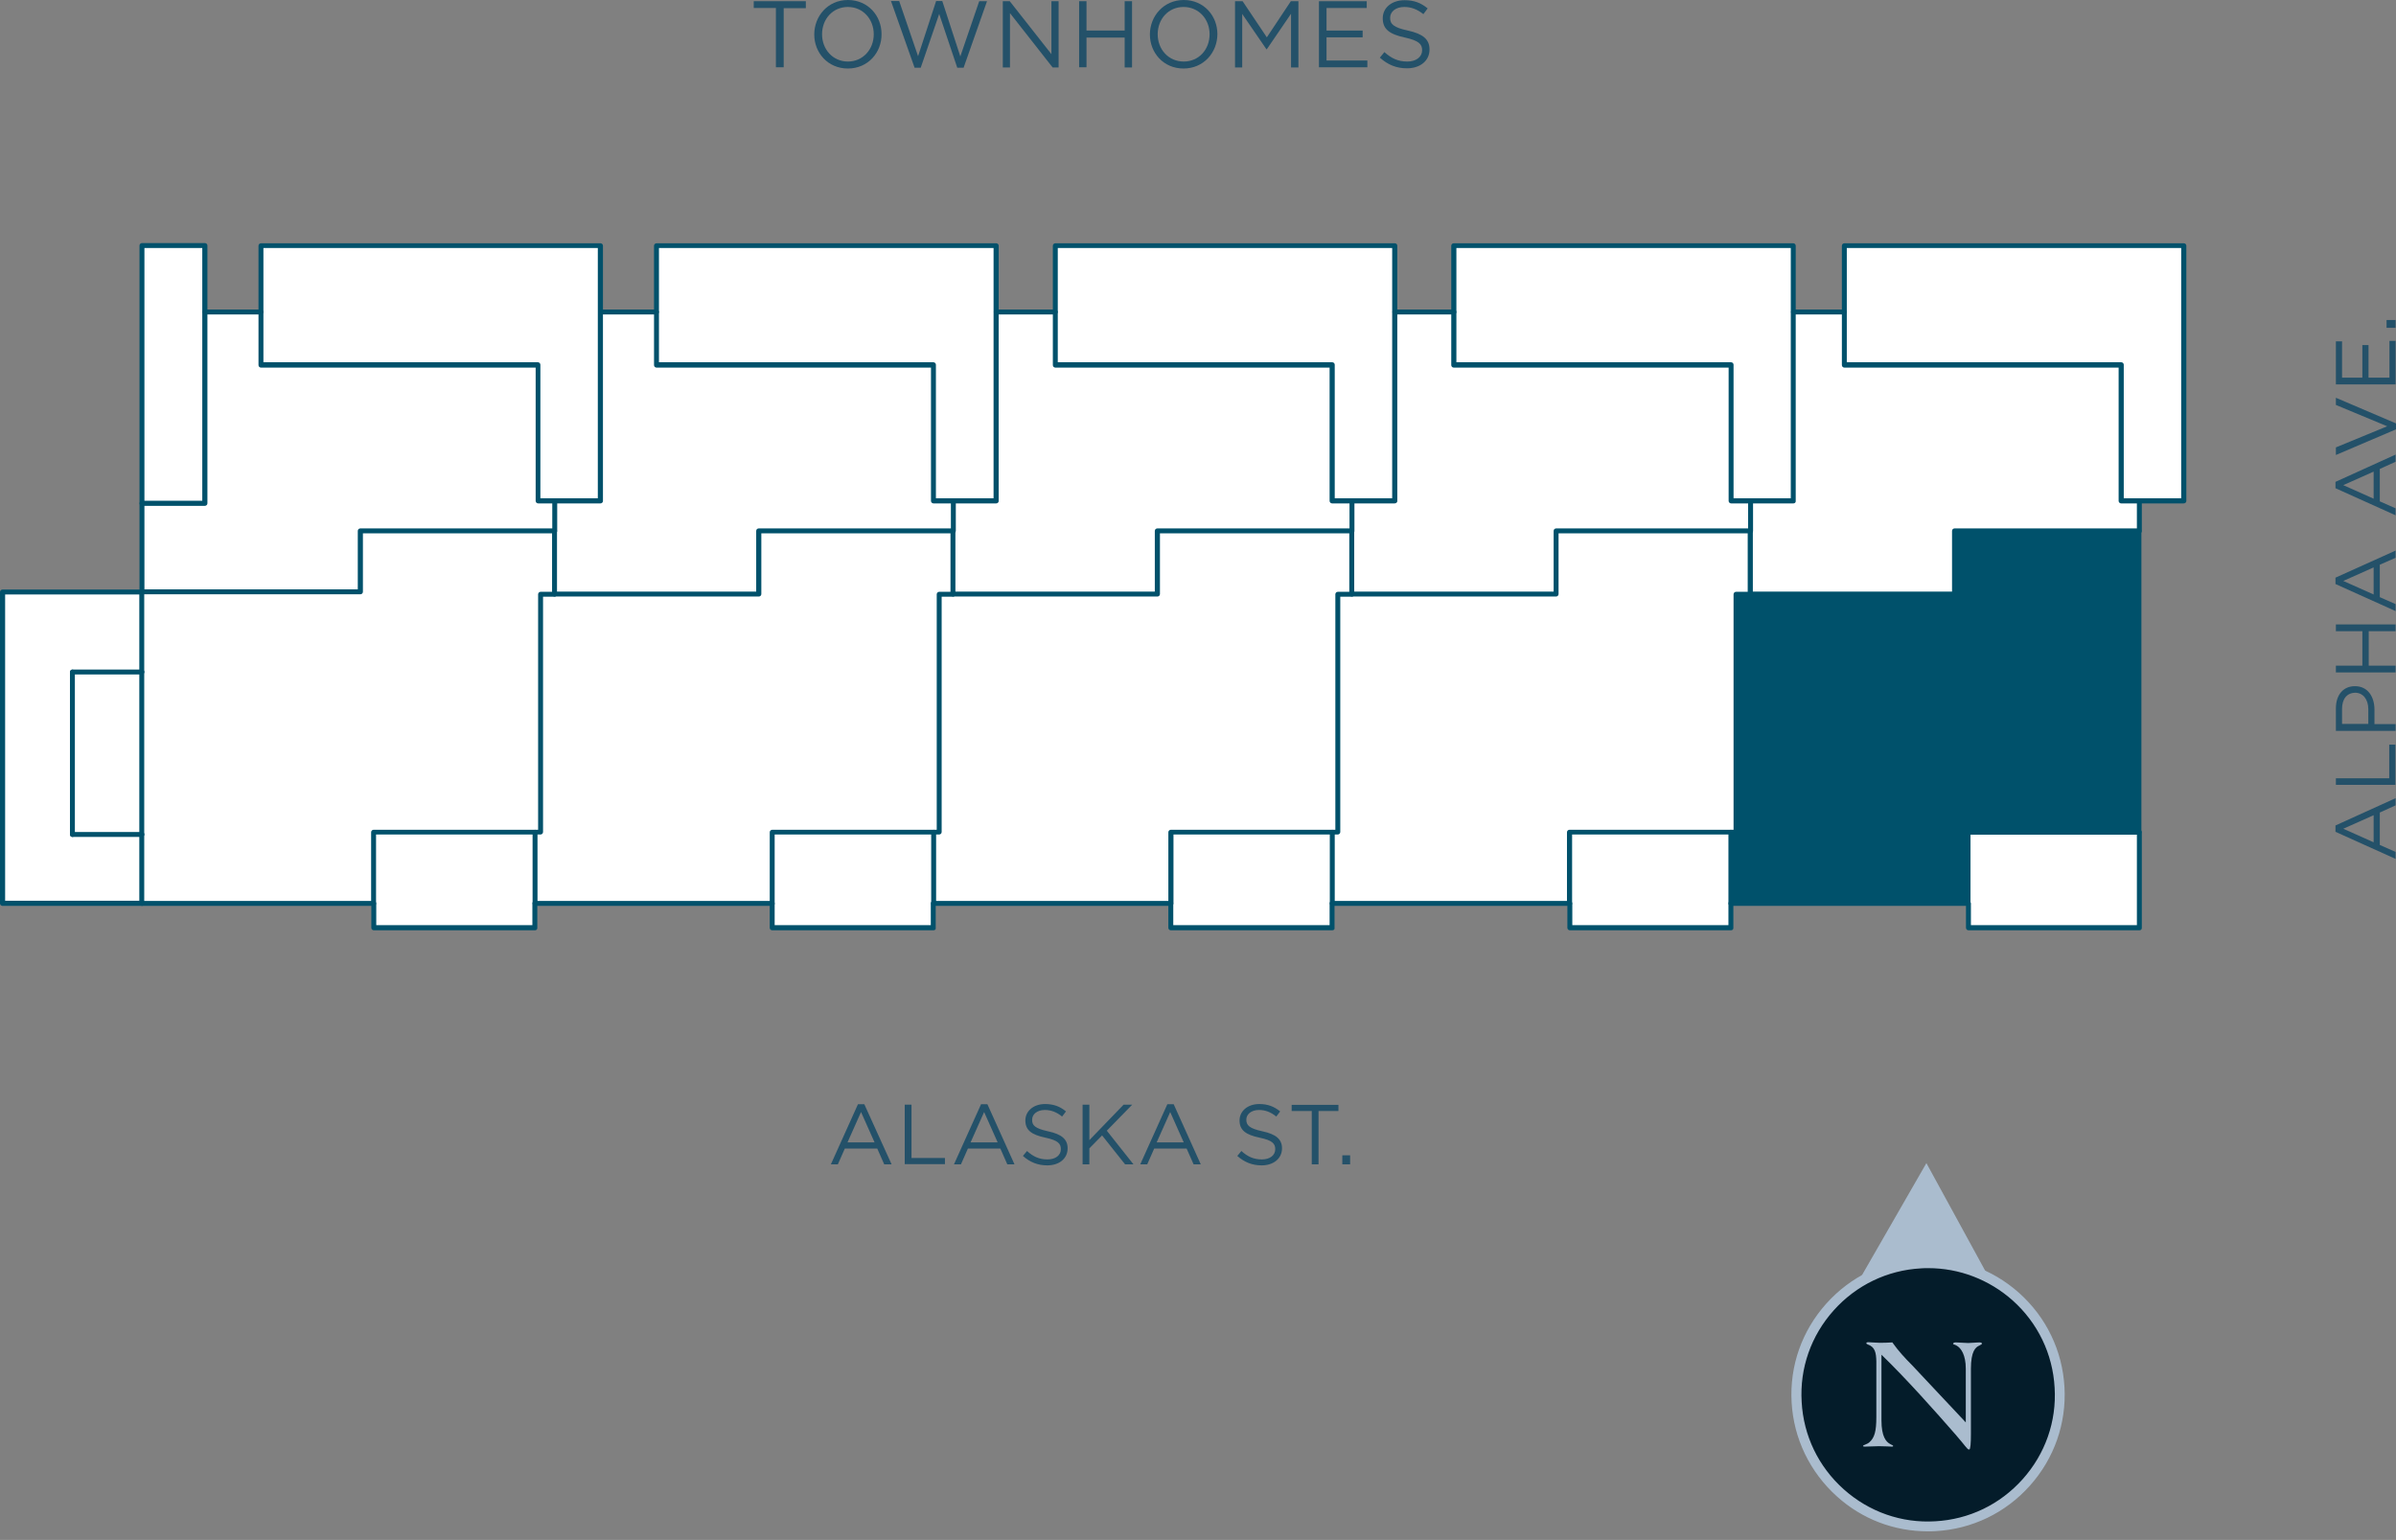 <?xml version="1.0" encoding="utf-8"?>
<!-- Generator: Adobe Illustrator 25.2.0, SVG Export Plug-In . SVG Version: 6.00 Build 0)  -->
<svg version="1.1" id="Layer_1" xmlns="http://www.w3.org/2000/svg" xmlns:xlink="http://www.w3.org/1999/xlink" x="0px" y="0px"
	 viewBox="0 0 116.79 75.07" style="enable-background:new 0 0 116.79 75.07;" xml:space="preserve">
<rect x="0" y="0" width="116.79" height="75.07" fill="#808080" stroke="none"/>
<style type="text/css">
	.st0{fill:#245169;}
	.st1{fill:#FFFFFF;}
	.st2{fill:#00516B;}
	.st3{fill:#AABCCE;}
	.st4{fill:#041C2A;}
	.st5{enable-background:new    ;}
	.st6{clip-path:url(#SVGID_2_);}
</style>
<g>
	<g>
		<g>
			<g>
				<path class="st0" d="M38.19,3.28h-0.37V0.39h-1.08V0.06h2.54v0.34h-1.08V3.28z"/>
				<path class="st0" d="M41.33,3.34c-0.98,0-1.64-0.77-1.64-1.66S40.35,0,41.33,0s1.64,0.77,1.64,1.66
					C42.98,2.56,42.31,3.34,41.33,3.34z M41.33,0.34c-0.74,0-1.26,0.59-1.26,1.33S40.6,3,41.33,3s1.26-0.59,1.26-1.33
					S42.06,0.34,41.33,0.34z"/>
				<path class="st0" d="M45.63,0.05h0.3l0.88,2.7l0.92-2.69h0.38L46.97,3.3h-0.31l-0.88-2.62L44.88,3.3h-0.3l-1.15-3.25h0.4
					l0.92,2.69L45.63,0.05z"/>
				<path class="st0" d="M51.24,0.06h0.36v3.23h-0.29l-2.08-2.65v2.65h-0.35V0.06h0.34l2.03,2.58V0.06z"/>
				<path class="st0" d="M52.96,1.83v1.45H52.6V0.06h0.36v1.43h1.86V0.06h0.36v3.23h-0.36V1.83H52.96z"/>
				<path class="st0" d="M57.69,3.34c-0.98,0-1.64-0.77-1.64-1.66S56.72,0,57.7,0s1.64,0.77,1.64,1.66
					C59.34,2.56,58.67,3.34,57.69,3.34z M57.69,0.34c-0.74,0-1.26,0.59-1.26,1.33S56.96,3,57.7,3s1.26-0.59,1.26-1.33
					S58.43,0.34,57.69,0.34z"/>
				<path class="st0" d="M61.75,2.4h-0.02l-1.18-1.72v2.61H60.2V0.06h0.37l1.18,1.76l1.17-1.76h0.37v3.23h-0.36V0.67L61.75,2.4z"/>
				<path class="st0" d="M66.63,0.39h-1.97v1.1h1.76v0.33h-1.76v1.13h1.99v0.33h-2.36V0.06h2.33V0.39z"/>
				<path class="st0" d="M68.63,1.49c0.72,0.16,1.05,0.42,1.05,0.92c0,0.56-0.46,0.92-1.1,0.92c-0.51,0-0.93-0.17-1.32-0.52
					l0.22-0.27C67.83,2.85,68.15,3,68.6,3c0.43,0,0.72-0.23,0.72-0.55c0-0.3-0.16-0.47-0.84-0.62c-0.74-0.16-1.08-0.4-1.08-0.94
					c0-0.52,0.45-0.88,1.06-0.88c0.47,0,0.8,0.13,1.13,0.4l-0.21,0.28c-0.3-0.24-0.6-0.35-0.93-0.35c-0.42,0-0.69,0.23-0.69,0.53
					C67.76,1.17,67.92,1.34,68.63,1.49z"/>
			</g>
			<g>
				<path class="st0" d="M43.46,56.76H43.1l-0.34-0.77h-1.58l-0.34,0.77H40.5l1.32-2.93h0.31L43.46,56.76z M41.97,54.21l-0.66,1.48
					h1.32L41.97,54.21z"/>
				<path class="st0" d="M44.1,53.85h0.33v2.6h1.63v0.3H44.1V53.85z"/>
				<path class="st0" d="M49.45,56.76H49.1l-0.34-0.77h-1.58l-0.34,0.77H46.5l1.32-2.93h0.31L49.45,56.76z M47.97,54.21l-0.66,1.48
					h1.32L47.97,54.21z"/>
				<path class="st0" d="M51.09,55.15c0.65,0.14,0.95,0.38,0.95,0.83c0,0.5-0.41,0.83-0.99,0.83c-0.46,0-0.84-0.15-1.19-0.46
					l0.2-0.24c0.3,0.27,0.59,0.41,1,0.41c0.39,0,0.65-0.2,0.65-0.5c0-0.27-0.14-0.43-0.75-0.56c-0.67-0.14-0.98-0.36-0.98-0.84
					c0-0.46,0.4-0.8,0.96-0.8c0.42,0,0.73,0.12,1.02,0.36l-0.19,0.25c-0.27-0.22-0.54-0.32-0.84-0.32c-0.38,0-0.62,0.21-0.62,0.47
					C50.3,54.86,50.45,55.01,51.09,55.15z"/>
				<path class="st0" d="M55.25,56.76h-0.41l-1.12-1.41l-0.62,0.63v0.78h-0.33v-2.91h0.33v1.73l1.67-1.73h0.42l-1.24,1.27
					L55.25,56.76z"/>
				<path class="st0" d="M58.53,56.76h-0.35l-0.34-0.77h-1.58l-0.34,0.77h-0.34l1.32-2.93h0.31L58.53,56.76z M57.04,54.21
					l-0.66,1.48h1.32L57.04,54.21z"/>
				<path class="st0" d="M61.54,55.15c0.65,0.14,0.95,0.38,0.95,0.83c0,0.5-0.42,0.83-0.99,0.83c-0.46,0-0.84-0.15-1.19-0.46
					l0.2-0.24c0.3,0.27,0.59,0.41,1,0.41c0.39,0,0.65-0.2,0.65-0.5c0-0.27-0.14-0.43-0.76-0.56c-0.67-0.14-0.98-0.36-0.98-0.84
					c0-0.46,0.4-0.8,0.96-0.8c0.42,0,0.72,0.12,1.02,0.36l-0.19,0.25c-0.27-0.22-0.54-0.32-0.84-0.32c-0.38,0-0.62,0.21-0.62,0.47
					C60.75,54.86,60.9,55.01,61.54,55.15z"/>
				<path class="st0" d="M64.27,56.76h-0.33v-2.6h-0.98v-0.3h2.28v0.3h-0.97V56.76z"/>
				<path class="st0" d="M65.43,56.76v-0.44h0.38v0.44H65.43z"/>
			</g>
			<g>
				<path class="st0" d="M116.77,38.91v0.35L116,39.61v1.58l0.77,0.34v0.34l-2.93-1.32v-0.31L116.77,38.91z M114.22,40.4l1.48,0.66
					v-1.32L114.22,40.4z"/>
				<path class="st0" d="M113.86,38.27v-0.33h2.6V36.3h0.3v1.96H113.86z"/>
				<path class="st0" d="M115.74,34.59v0.71h1.03v0.33h-2.91v-1.09c0-0.66,0.35-1.09,0.93-1.09
					C115.42,33.45,115.74,33.97,115.74,34.59z M114.16,34.56v0.73h1.28v-0.72c0-0.48-0.26-0.8-0.64-0.8
					C114.38,33.78,114.16,34.09,114.16,34.56z"/>
				<path class="st0" d="M115.46,32.45h1.31v0.33h-2.91v-0.33h1.29v-1.68h-1.29v-0.33h2.91v0.33h-1.31V32.45z"/>
				<path class="st0" d="M116.77,26.84v0.35L116,27.53v1.58l0.77,0.34v0.34l-2.93-1.32v-0.31L116.77,26.84z M114.22,28.32l1.48,0.66
					v-1.32L114.22,28.32z"/>
				<path class="st0" d="M116.77,22.16v0.35L116,22.86v1.58l0.77,0.34v0.34l-2.93-1.32v-0.31L116.77,22.16z M114.22,23.65l1.48,0.66
					v-1.32L114.22,23.65z"/>
				<path class="st0" d="M113.86,19.74v-0.35l2.93,1.25v0.29l-2.93,1.25v-0.37l2.5-1.03L113.86,19.74z"/>
				<path class="st0" d="M114.16,16.64v1.77h0.99v-1.59h0.3v1.59h1.02v-1.79h0.3v2.12h-2.91v-2.1H114.16z"/>
				<path class="st0" d="M116.77,15.98h-0.44v-0.38h0.44V15.98z"/>
			</g>
			<g>
				<g>
					<polygon class="st1" points="89.89,11.97 89.89,15.21 87.41,15.21 87.41,11.97 70.86,11.97 70.86,15.21 67.98,15.21 
						67.98,11.97 51.43,11.97 51.43,15.21 48.55,15.21 48.55,11.97 31.99,11.97 31.99,15.21 29.26,15.21 29.26,11.97 12.71,11.97 
						12.71,15.21 9.98,15.21 9.98,11.97 6.91,11.97 6.91,24.54 6.91,28.86 0.12,28.86 0.12,44.04 6.91,44.04 7.6,44.04 18.21,44.04 
						18.21,45.23 26.07,45.23 26.07,44.04 37.64,44.04 37.64,45.23 45.5,45.23 45.5,44.04 57.07,44.04 57.07,45.23 64.94,45.23 
						64.94,44.04 76.51,44.04 76.51,45.23 84.37,45.23 84.37,44.04 95.94,44.04 95.94,45.23 104.28,45.23 104.28,40.57 
						104.28,25.88 104.28,24.42 106.44,24.42 106.44,11.97 					"/>
				</g>
				<g>
					<polygon class="st2" points="104.29,25.88 104.29,40.57 95.95,40.57 95.95,44.04 84.38,44.04 84.38,40.57 84.65,40.57 
						84.65,28.97 85.34,28.97 95.3,28.97 95.3,25.88 					"/>
				</g>
				<g>
					<polygon class="st1" points="85.33,25.88 85.33,28.97 84.64,28.97 84.64,40.57 84.37,40.57 76.51,40.57 76.51,44.04 
						64.94,44.04 64.94,40.57 65.21,40.57 65.21,28.97 65.9,28.97 75.86,28.97 75.86,25.88 					"/>
				</g>
				<g>
					<polygon class="st1" points="65.91,25.88 65.91,28.97 65.22,28.97 65.22,40.57 64.95,40.57 57.08,40.57 57.08,44.04 
						45.51,44.04 45.51,40.57 45.79,40.57 45.79,28.97 46.47,28.97 56.43,28.97 56.43,25.88 					"/>
				</g>
				<g>
					<polygon class="st1" points="46.47,25.88 46.47,28.97 45.79,28.97 45.79,40.57 45.51,40.57 37.65,40.57 37.65,44.04 
						26.08,44.04 26.08,40.57 26.36,40.57 26.36,28.97 27.04,28.97 37,28.97 37,25.88 					"/>
				</g>
				<g>
					<polygon class="st1" points="27.04,25.88 27.04,28.97 26.36,28.97 26.36,40.57 26.08,40.57 18.22,40.57 18.22,44.04 
						7.61,44.04 6.92,44.04 6.92,40.68 6.92,32.76 6.92,28.86 17.57,28.86 17.57,25.88 					"/>
				</g>
				<g>
					<path class="st2" d="M104.28,26c-0.07,0-0.12-0.06-0.12-0.12v-1.46c0-0.07,0.06-0.12,0.12-0.12s0.12,0.06,0.12,0.12v1.46
						C104.41,25.95,104.35,26,104.28,26z"/>
				</g>
				<g>
					<path class="st2" d="M85.33,26c-0.07,0-0.12-0.06-0.12-0.12v-1.46c0-0.07,0.06-0.12,0.12-0.12s0.12,0.06,0.12,0.12v1.46
						C85.46,25.95,85.4,26,85.33,26z"/>
				</g>
				<g>
					<path class="st2" d="M65.9,26c-0.07,0-0.12-0.06-0.12-0.12v-1.46c0-0.07,0.06-0.12,0.12-0.12s0.12,0.06,0.12,0.12v1.46
						C66.03,25.95,65.97,26,65.9,26z"/>
				</g>
				<g>
					<path class="st2" d="M46.47,26c-0.07,0-0.12-0.06-0.12-0.12v-1.46c0-0.07,0.06-0.12,0.12-0.12s0.12,0.06,0.12,0.12v1.46
						C46.59,25.95,46.53,26,46.47,26z"/>
				</g>
				<g>
					<path class="st2" d="M27.04,26c-0.07,0-0.12-0.06-0.12-0.12v-1.46c0-0.07,0.06-0.12,0.12-0.12s0.12,0.06,0.12,0.12v1.46
						C27.16,25.95,27.1,26,27.04,26z"/>
				</g>
				<g>
					<path class="st2" d="M6.92,28.98c-0.07,0-0.12-0.06-0.12-0.12v-4.32c0-0.07,0.06-0.12,0.12-0.12s0.12,0.06,0.12,0.12v4.32
						C7.04,28.93,6.98,28.98,6.92,28.98z"/>
				</g>
				<g>
					<path class="st2" d="M12.72,15.33H9.99c-0.07,0-0.12-0.06-0.12-0.12s0.06-0.12,0.12-0.12h2.73c0.07,0,0.12,0.06,0.12,0.12
						S12.78,15.33,12.72,15.33z"/>
				</g>
				<g>
					<path class="st2" d="M32,15.33h-2.73c-0.07,0-0.12-0.06-0.12-0.12s0.06-0.12,0.12-0.12H32c0.07,0,0.12,0.06,0.12,0.12
						S32.06,15.33,32,15.33z"/>
				</g>
				<g>
					<path class="st2" d="M51.44,15.33h-2.88c-0.07,0-0.12-0.06-0.12-0.12s0.06-0.12,0.12-0.12h2.88c0.07,0,0.12,0.06,0.12,0.12
						S51.5,15.33,51.44,15.33z"/>
				</g>
				<g>
					<path class="st2" d="M70.87,15.33h-2.88c-0.07,0-0.12-0.06-0.12-0.12s0.06-0.12,0.12-0.12h2.88c0.07,0,0.12,0.06,0.12,0.12
						S70.94,15.33,70.87,15.33z"/>
				</g>
				<g>
					<path class="st2" d="M89.9,15.33h-2.48c-0.07,0-0.12-0.06-0.12-0.12s0.06-0.12,0.12-0.12h2.48c0.07,0,0.12,0.06,0.12,0.12
						S89.96,15.33,89.9,15.33z"/>
				</g>
				<g>
					<path class="st2" d="M26.08,45.35h-7.86c-0.07,0-0.12-0.06-0.12-0.12v-1.19c0-0.07,0.06-0.12,0.12-0.12s0.12,0.06,0.12,0.12
						v1.06h7.61v-1.06c0-0.07,0.06-0.12,0.12-0.12s0.12,0.06,0.12,0.12v1.19C26.2,45.3,26.14,45.35,26.08,45.35z"/>
				</g>
				<g>
					<path class="st2" d="M45.5,45.35h-7.86c-0.07,0-0.12-0.06-0.12-0.12v-1.19c0-0.07,0.06-0.12,0.12-0.12s0.12,0.06,0.12,0.12
						v1.06h7.61v-1.06c0-0.07,0.06-0.12,0.12-0.12s0.12,0.06,0.12,0.12v1.19C45.63,45.3,45.57,45.35,45.5,45.35z"/>
				</g>
				<g>
					<path class="st2" d="M64.94,45.35h-7.87c-0.07,0-0.12-0.06-0.12-0.12v-1.19c0-0.07,0.06-0.12,0.12-0.12s0.12,0.06,0.12,0.12
						v1.06h7.62v-1.06c0-0.07,0.06-0.12,0.12-0.12s0.12,0.06,0.12,0.12v1.19C65.07,45.3,65.01,45.35,64.94,45.35z"/>
				</g>
				<g>
					<path class="st2" d="M84.38,45.35h-7.86c-0.07,0-0.12-0.06-0.12-0.12v-1.19c0-0.07,0.06-0.12,0.12-0.12s0.12,0.06,0.12,0.12
						v1.06h7.61v-1.06c0-0.07,0.06-0.12,0.12-0.12s0.12,0.06,0.12,0.12v1.19C84.5,45.3,84.44,45.35,84.38,45.35z"/>
				</g>
				<g>
					<path class="st2" d="M104.29,45.35h-8.34c-0.07,0-0.12-0.06-0.12-0.12v-1.19c0-0.07,0.06-0.12,0.12-0.12s0.12,0.06,0.12,0.12
						v1.06h8.09v-4.54c0-0.07,0.06-0.12,0.12-0.12s0.12,0.06,0.12,0.12v4.66C104.41,45.3,104.35,45.35,104.29,45.35z"/>
				</g>
				<g>
					<path class="st2" d="M48.56,24.54H45.5c-0.07,0-0.12-0.06-0.12-0.12v-6.5H32c-0.07,0-0.12-0.06-0.12-0.12v-5.82
						c0-0.07,0.06-0.12,0.12-0.12h16.56c0.07,0,0.12,0.06,0.12,0.12v12.45C48.68,24.49,48.62,24.54,48.56,24.54z M45.63,24.29h2.8
						v-12.2H32.12v5.57H45.5c0.07,0,0.12,0.06,0.12,0.12V24.29z"/>
				</g>
				<g>
					<path class="st2" d="M67.98,24.54h-3.05c-0.07,0-0.12-0.06-0.12-0.12v-6.5H51.44c-0.07,0-0.12-0.06-0.12-0.12v-5.82
						c0-0.07,0.06-0.12,0.12-0.12h16.55c0.07,0,0.12,0.06,0.12,0.12v12.45C68.11,24.49,68.05,24.54,67.98,24.54z M65.06,24.29h2.8
						v-12.2h-16.3v5.57h13.38c0.07,0,0.12,0.06,0.12,0.12V24.29z"/>
				</g>
				<g>
					<path class="st2" d="M87.42,24.54h-3.04c-0.07,0-0.12-0.06-0.12-0.12v-6.5H70.86c-0.07,0-0.12-0.06-0.12-0.12v-5.82
						c0-0.07,0.06-0.12,0.12-0.12h16.55c0.07,0,0.12,0.06,0.12,0.12v12.45C87.54,24.49,87.48,24.54,87.42,24.54z M84.5,24.29h2.79
						v-12.2h-16.3v5.57h13.39c0.07,0,0.12,0.06,0.12,0.12V24.29z"/>
				</g>
				<g>
					<path class="st2" d="M106.44,24.54h-3.05c-0.07,0-0.12-0.06-0.12-0.12v-6.5H89.9c-0.07,0-0.12-0.06-0.12-0.12v-5.82
						c0-0.07,0.06-0.12,0.12-0.12h16.55c0.07,0,0.12,0.06,0.12,0.12v12.45C106.57,24.49,106.51,24.54,106.44,24.54z M103.52,24.29
						h2.8v-12.2h-16.3v5.57h13.38c0.07,0,0.12,0.06,0.12,0.12V24.29z"/>
				</g>
				<g>
					<path class="st2" d="M29.27,24.54h-3.04c-0.07,0-0.12-0.06-0.12-0.12v-6.5H12.72c-0.07,0-0.12-0.06-0.12-0.12v-5.82
						c0-0.07,0.06-0.12,0.12-0.12h16.55c0.07,0,0.12,0.06,0.12,0.12v12.45C29.39,24.49,29.33,24.54,29.27,24.54z M26.35,24.29h2.79
						v-12.2h-16.3v5.57h13.38c0.07,0,0.12,0.06,0.12,0.12V24.29z"/>
				</g>
				<g>
					<path class="st2" d="M9.98,24.66H6.92c-0.07,0-0.12-0.06-0.12-0.12V11.97c0-0.07,0.06-0.12,0.12-0.12h3.07
						c0.07,0,0.12,0.06,0.12,0.12v12.57C10.11,24.61,10.05,24.66,9.98,24.66z M7.04,24.41h2.82V12.09H7.04V24.41z"/>
				</g>
				<g>
					<path class="st2" d="M6.92,32.88H3.53c-0.07,0-0.12-0.06-0.12-0.12s0.06-0.12,0.12-0.12h3.39c0.07,0,0.12,0.06,0.12,0.12
						S6.98,32.88,6.92,32.88z"/>
				</g>
				<g>
					<path class="st2" d="M6.92,40.8H3.53c-0.07,0-0.12-0.06-0.12-0.12s0.06-0.12,0.12-0.12h3.39c0.07,0,0.12,0.06,0.12,0.12
						S6.98,40.8,6.92,40.8z"/>
				</g>
				<g>
					<path class="st2" d="M95.94,44.16H84.37c-0.07,0-0.12-0.06-0.12-0.12v-3.47c0-0.07,0.06-0.12,0.12-0.12s0.12,0.06,0.12,0.12
						v3.35h11.32v-3.35c0-0.07,0.06-0.12,0.12-0.12h8.21V26h-8.74v2.96c0,0.07-0.06,0.12-0.12,0.12h-9.96
						c-0.07,0-0.12-0.06-0.12-0.12s0.06-0.12,0.12-0.12h9.83v-2.96c0-0.07,0.06-0.12,0.12-0.12h8.99c0.07,0,0.12,0.06,0.12,0.12
						v14.69c0,0.07-0.06,0.12-0.12,0.12h-8.21v3.35C96.07,44.11,96.01,44.16,95.94,44.16z"/>
				</g>
				<g>
					<path class="st2" d="M76.52,44.16H64.94c-0.07,0-0.12-0.06-0.12-0.12v-3.47c0-0.07,0.06-0.12,0.12-0.12s0.12,0.06,0.12,0.12
						v3.35h11.32v-3.35c0-0.07,0.06-0.12,0.12-0.12h8V28.97c0-0.07,0.06-0.12,0.12-0.12h0.57V26h-9.22v2.96
						c0,0.07-0.06,0.12-0.12,0.12H65.9c-0.07,0-0.12-0.06-0.12-0.12s0.06-0.12,0.12-0.12h9.83v-2.96c0-0.07,0.06-0.12,0.12-0.12
						h9.47c0.07,0,0.12,0.06,0.12,0.12v3.09c0,0.07-0.06,0.12-0.12,0.12h-0.57v11.47c0,0.07-0.06,0.12-0.12,0.12h-8v3.35
						C76.64,44.11,76.58,44.16,76.52,44.16z"/>
				</g>
				<g>
					<path class="st2" d="M57.08,44.16H45.51c-0.07,0-0.12-0.06-0.12-0.12v-3.47c0-0.07,0.06-0.12,0.12-0.12s0.12,0.06,0.12,0.12
						v3.35h11.32v-3.35c0-0.07,0.06-0.12,0.12-0.12h8.02V28.97c0-0.07,0.06-0.12,0.12-0.12h0.56V26h-9.23v2.96
						c0,0.07-0.06,0.12-0.12,0.12h-9.96c-0.07,0-0.12-0.06-0.12-0.12s0.06-0.12,0.12-0.12h9.83v-2.96c0-0.07,0.06-0.12,0.12-0.12
						h9.48c0.07,0,0.12,0.06,0.12,0.12v3.09c0,0.07-0.06,0.12-0.12,0.12h-0.56v11.47c0,0.07-0.06,0.12-0.12,0.12H57.2v3.35
						C57.2,44.11,57.14,44.16,57.08,44.16z"/>
				</g>
				<g>
					<path class="st2" d="M37.65,44.16H26.08c-0.07,0-0.12-0.06-0.12-0.12v-3.47c0-0.07,0.06-0.12,0.12-0.12s0.12,0.06,0.12,0.12
						v3.35h11.32v-3.35c0-0.07,0.06-0.12,0.12-0.12h8.02V28.97c0-0.07,0.06-0.12,0.12-0.12h0.55V26h-9.22v2.96
						c0,0.07-0.06,0.12-0.12,0.12h-9.96c-0.07,0-0.12-0.06-0.12-0.12s0.06-0.12,0.12-0.12h9.83v-2.96c0-0.07,0.06-0.12,0.12-0.12
						h9.47c0.07,0,0.12,0.06,0.12,0.12v3.09c0,0.07-0.06,0.12-0.12,0.12h-0.55v11.47c0,0.07-0.06,0.12-0.12,0.12h-8.02v3.35
						C37.77,44.11,37.71,44.16,37.65,44.16z"/>
				</g>
				<g>
					<path class="st2" d="M18.21,44.16H6.92c-0.07,0-0.12-0.06-0.12-0.12s0.06-0.12,0.12-0.12h11.17v-3.35
						c0-0.07,0.06-0.12,0.12-0.12h8.02V28.97c0-0.07,0.06-0.12,0.12-0.12h0.56V26h-9.22v2.85c0,0.07-0.06,0.12-0.12,0.12H6.92
						c-0.07,0-0.12-0.06-0.12-0.12s0.06-0.12,0.12-0.12h10.52v-2.85c0-0.07,0.06-0.12,0.12-0.12h9.47c0.07,0,0.12,0.06,0.12,0.12
						v3.09c0,0.07-0.06,0.12-0.12,0.12h-0.56v11.47c0,0.07-0.06,0.12-0.12,0.12h-8.02v3.35C18.34,44.11,18.28,44.16,18.21,44.16z"/>
				</g>
				<g>
					<path class="st2" d="M6.92,44.16H0.12C0.06,44.16,0,44.11,0,44.04V28.86c0-0.07,0.06-0.12,0.12-0.12h6.79
						c0.07,0,0.12,0.06,0.12,0.12v15.18C7.04,44.11,6.98,44.16,6.92,44.16z M0.25,43.91h6.54V28.98H0.25V43.91z"/>
				</g>
				<g>
					<path class="st2" d="M3.53,40.8c-0.07,0-0.12-0.06-0.12-0.12v-7.92c0-0.07,0.06-0.12,0.12-0.12s0.12,0.06,0.12,0.12v7.92
						C3.65,40.75,3.59,40.8,3.53,40.8z"/>
				</g>
			</g>
		</g>
	</g>
</g>
<g>
	<g>
		<g>
			<g>
				<polygon class="st3" points="93.9,56.7 90.72,62.23 96.96,62.3 				"/>
			</g>
			<g>
				<path class="st4" d="M94.05,61.62c3.55,0.04,6.39,2.94,6.35,6.48c-0.04,3.55-2.94,6.39-6.48,6.35
					c-3.55-0.04-6.39-2.94-6.35-6.48C87.59,64.44,90.5,61.58,94.05,61.62"/>
			</g>
		</g>
		<g class="st5">
			<path class="st3" d="M91.46,66.37c-0.01-0.42-0.06-0.71-0.42-0.83c-0.04-0.02-0.07-0.04-0.07-0.05c0-0.03,0.02-0.06,0.1-0.06
				c0.08,0,0.39,0.03,0.58,0.03c0.2,0,0.42-0.01,0.59-0.02c0.28,0.4,0.61,0.76,0.96,1.11l2.62,2.79v-2.62c0-0.67-0.23-1-0.44-1.12
				c-0.1-0.06-0.18-0.06-0.18-0.09c0-0.04,0.05-0.07,0.13-0.07c0.12,0,0.46,0.03,0.61,0.03c0.16,0,0.38-0.03,0.54-0.03
				c0.11,0,0.13,0.04,0.13,0.06c0,0.02-0.04,0.05-0.12,0.09c-0.2,0.08-0.42,0.29-0.42,1.14v3.18c0,0.42-0.02,0.75-0.08,0.75h-0.02
				c-0.08,0-0.17-0.18-0.66-0.74c-0.96-1.1-2.37-2.69-3.6-3.88v3.2c0,0.8,0.23,1.04,0.4,1.14c0.11,0.07,0.17,0.07,0.17,0.11
				c0,0.02-0.02,0.03-0.06,0.03c-0.09,0-0.35-0.02-0.63-0.02c-0.16,0-0.6,0.02-0.69,0.02c-0.06,0-0.09-0.01-0.09-0.03
				c0-0.05,0.2-0.08,0.31-0.18c0.25-0.22,0.34-0.53,0.34-1.23V66.37z"/>
		</g>
	</g>
	<g>
		<g>
			<defs>
				
					<rect id="SVGID_1_" x="87.12" y="56.68" transform="matrix(0.999 -0.055 0.055 0.999 -3.489 5.29)" width="13.46" height="18.04"/>
			</defs>
			<clipPath id="SVGID_2_">
				<use xlink:href="#SVGID_1_"  style="overflow:visible;"/>
			</clipPath>
			<g class="st6">
				<path class="st3" d="M93.97,74.65c-1.64,0-3.2-0.59-4.43-1.7c-1.32-1.19-2.11-2.82-2.21-4.59c-0.1-1.78,0.5-3.48,1.69-4.81
					c1.19-1.33,2.82-2.11,4.59-2.21l0.01,0.24l-0.01-0.24c1.77-0.09,3.48,0.5,4.81,1.69c1.33,1.19,2.11,2.82,2.21,4.59
					c0.1,1.77-0.5,3.48-1.69,4.81c-1.19,1.33-2.82,2.11-4.59,2.21C94.22,74.65,94.1,74.65,93.97,74.65z M93.99,61.82
					c-0.12,0-0.23,0-0.35,0.01c-1.65,0.09-3.16,0.82-4.26,2.05c-1.1,1.23-1.66,2.81-1.56,4.46c0.09,1.65,0.82,3.16,2.05,4.26
					s2.82,1.66,4.46,1.56c1.65-0.09,3.16-0.82,4.26-2.05c1.1-1.23,1.66-2.81,1.56-4.46c-0.09-1.65-0.82-3.16-2.05-4.26
					C96.96,62.38,95.51,61.82,93.99,61.82z"/>
			</g>
		</g>
	</g>
</g>
</svg>
